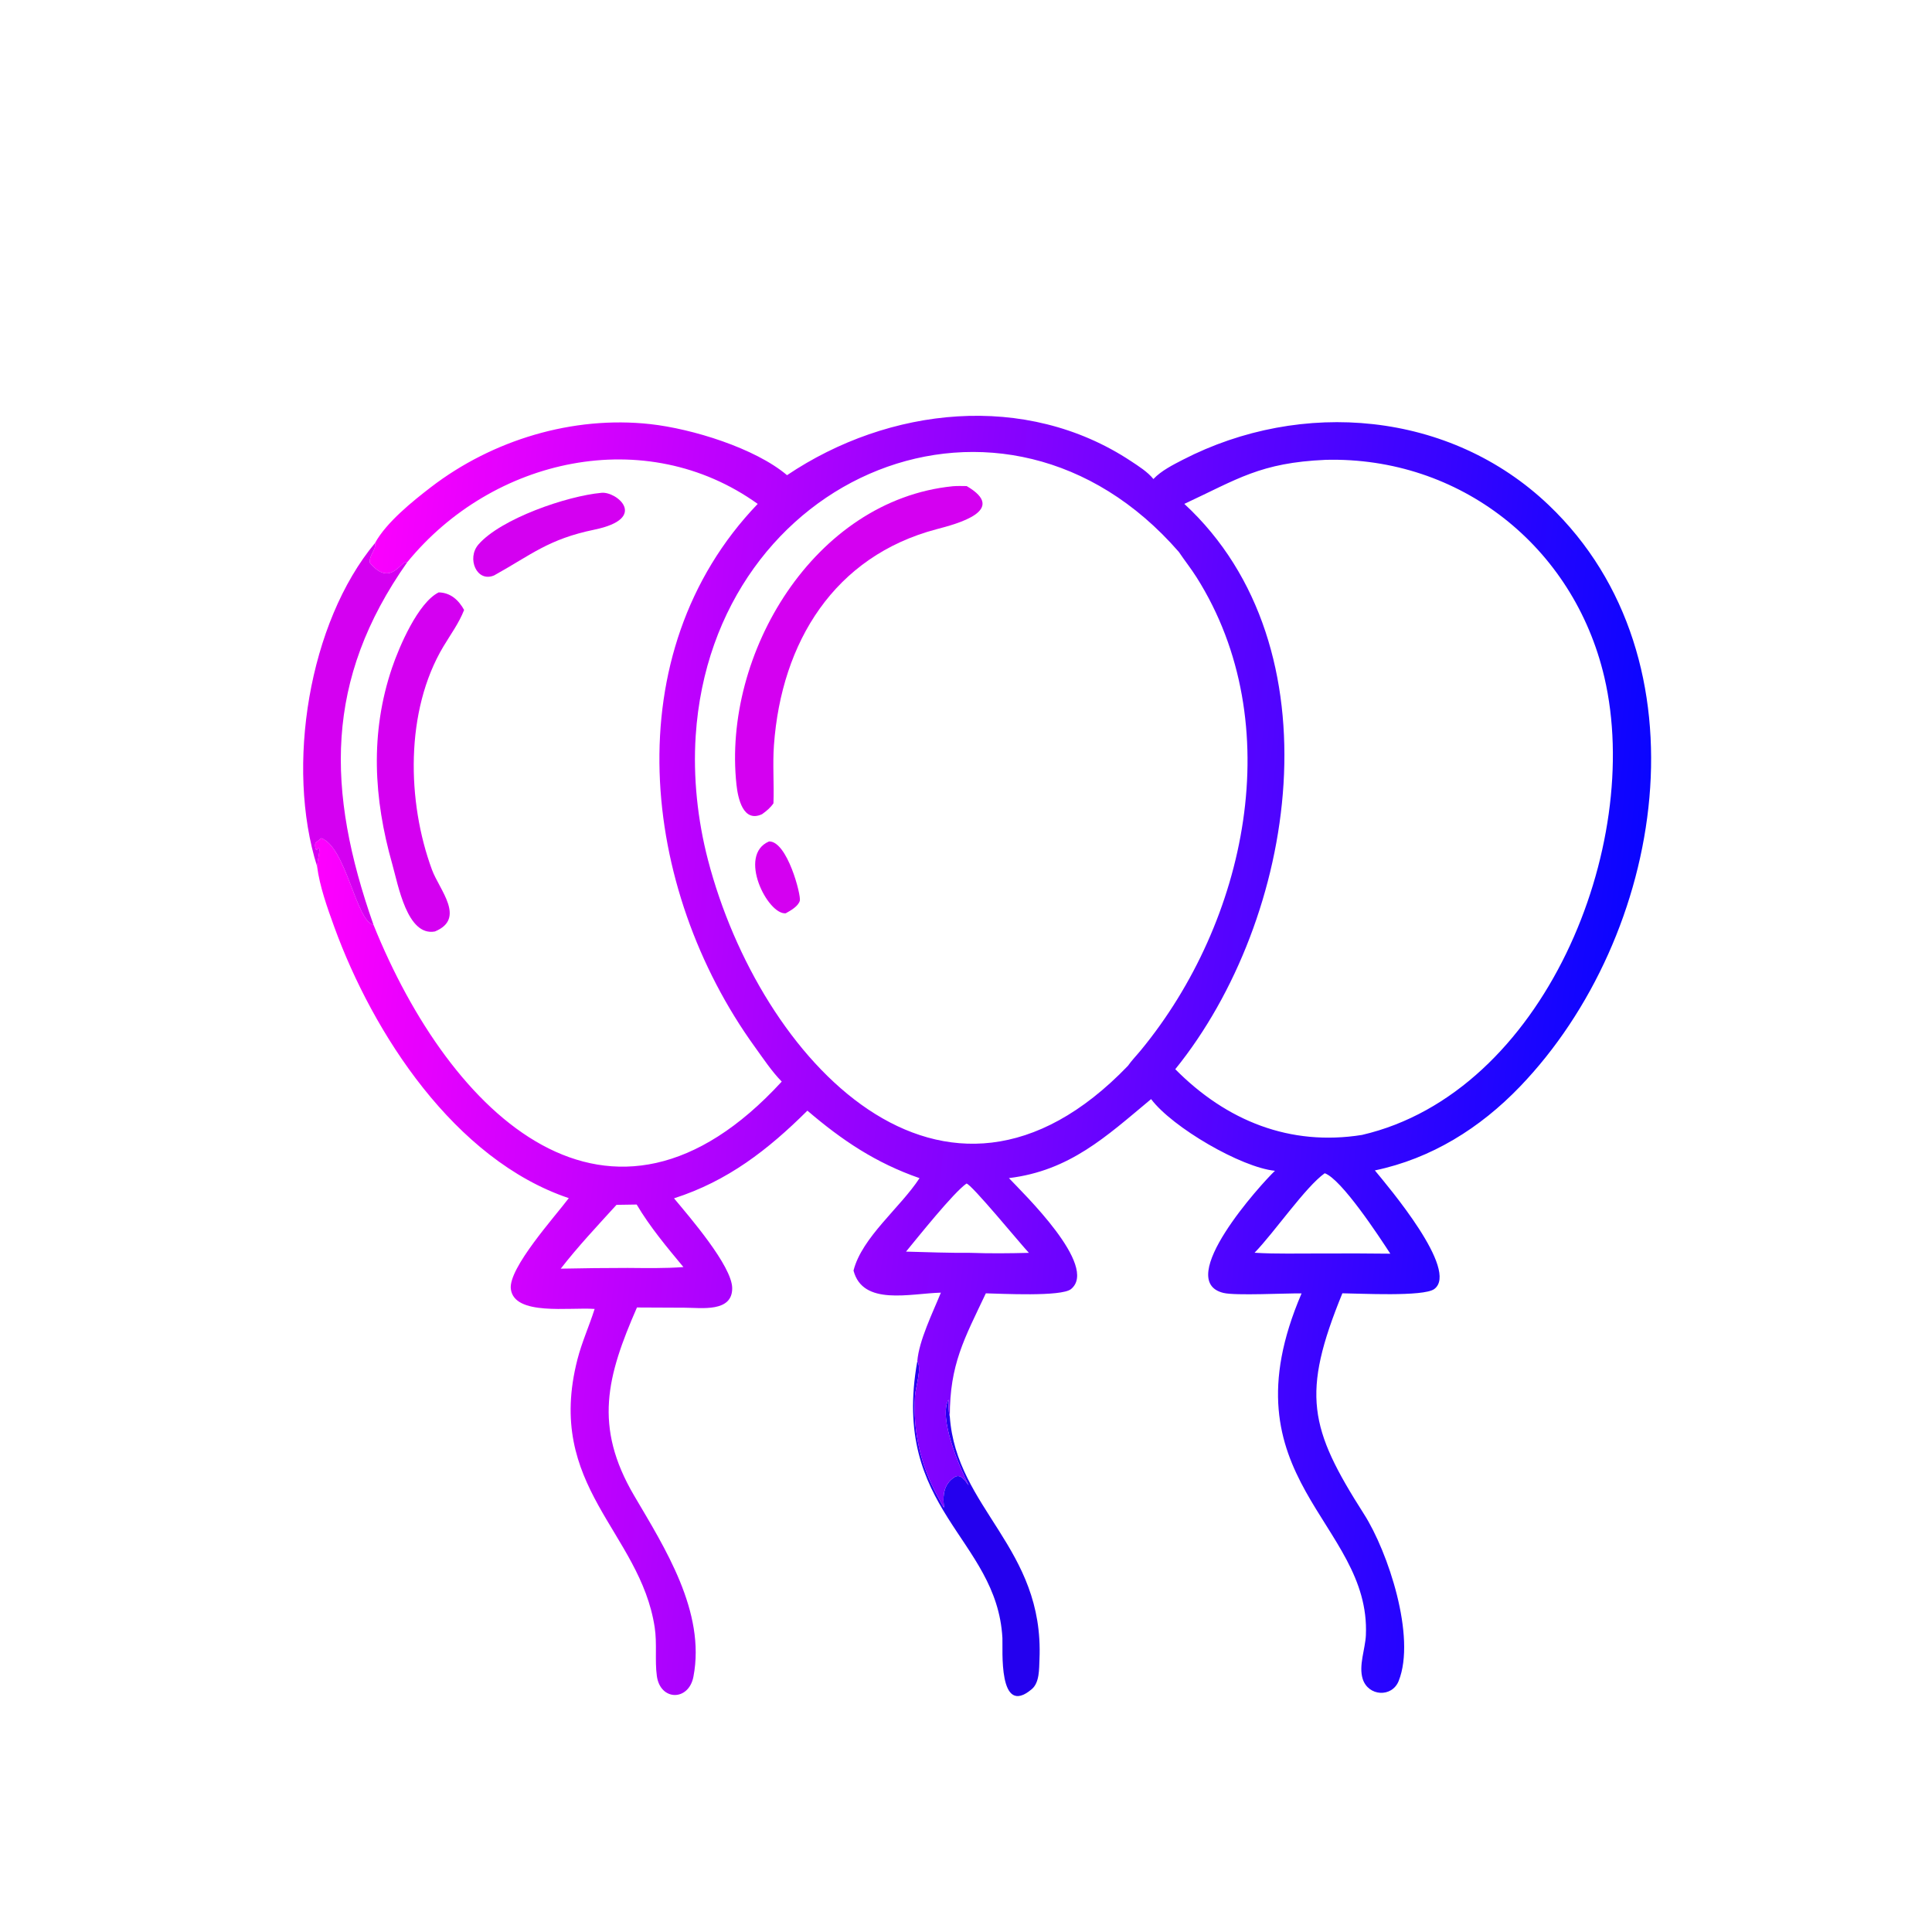 <?xml version="1.0" encoding="utf-8" ?>
<svg xmlns="http://www.w3.org/2000/svg" xmlns:xlink="http://www.w3.org/1999/xlink" width="1024" height="1024" viewBox="0 0 1024 1024">
	<path fill="#2400EE" transform="scale(1.6 1.6)" d="M303.869 450.902C305.445 453.273 303.276 459.517 303.1 462.457C302.404 474.107 304.91 485.209 310.476 495.444C315.849 505.326 308.874 494.021 316.144 489.354C318.299 487.972 319.734 490.602 320.884 492.065C317.584 485.404 310.889 469.711 314.187 463.65C314.218 465.512 314.105 467.453 314.637 469.25C316.777 499.784 345.972 512.683 344.337 549.74C344.199 552.863 344.391 557.351 341.788 559.554C330.525 569.09 332.256 546.052 332.063 542.602C330.203 509.317 295.057 500.305 303.869 450.902Z"/>
	<defs>
		<linearGradient id="gradient_0" gradientUnits="userSpaceOnUse" x1="533.436" y1="373.297" x2="99.285" y2="322.98">
			<stop offset="0" stop-color="#0A05FF"/>
			<stop offset="1" stop-color="#FF00FE"/>
		</linearGradient>
	</defs>
	<path fill="url(#gradient_0)" transform="scale(1.6 1.6)" d="M260.717 157.411C294.441 134.735 339.759 129.689 374.638 152.749C377.15 154.41 380.19 156.32 382.082 158.687C384.637 155.956 388.55 153.986 391.844 152.289C431.112 132.063 480.286 136.099 513.016 167.299C566.845 218.612 551.364 310.203 503.463 360C490.291 373.695 474.171 383.796 455.443 387.716C459.784 392.995 483.506 420.882 475.108 427.018C471.531 429.631 450.228 428.459 444.679 428.422C431.06 461.746 433.659 473.073 451.848 501.581C459.8 514.043 469.165 542.221 463.33 556.842C461.104 562.419 453.258 561.942 451.419 556.187C450.003 551.753 452.261 546.248 452.464 541.702C454.148 504.123 404.701 490.016 431.165 428.452C425.747 428.385 409.298 429.256 405.32 428.305C388.655 424.321 417.788 392.137 422.349 387.841C411.21 386.749 388.374 373.482 381.318 364.093L380.925 364.417C366.472 376.463 354.339 387.815 334.221 390.264C338.774 395.123 364.066 419.434 354.794 427.023C351.608 429.631 331.492 428.531 326.571 428.433C319.437 443.513 314.603 451.934 314.637 469.25C314.105 467.453 314.218 465.512 314.187 463.65C310.889 469.711 317.584 485.404 320.884 492.065C319.734 490.602 318.299 487.972 316.144 489.354C308.874 494.021 315.849 505.326 310.476 495.444C304.91 485.209 302.404 474.107 303.1 462.457C303.276 459.517 305.445 453.273 303.869 450.902C304.42 444.051 309.026 434.737 311.677 428.209C301.434 428.478 285.812 432.677 282.738 420.892C285.498 409.896 298.341 399.941 304.605 390.276C290.132 385.245 278.985 377.781 267.461 367.921C254.434 380.871 241.061 391.256 223.283 396.961C228.349 403.058 242.463 419.328 242.55 426.681C242.645 434.812 232.31 433.213 226.865 433.195L211 433.121C201.06 455.862 196.574 472.459 210.056 495.424C220.202 512.706 233.824 533.928 229.71 555.407C228.138 563.62 218.717 563.482 217.591 555.199C216.875 549.936 217.704 544.494 216.873 539.06C212.026 507.358 180.437 492.534 191.282 450.32C192.753 444.594 195.193 439.226 196.977 433.604C188.727 432.97 170.309 436.003 169.219 426.98C168.386 420.085 183.811 403.045 188.419 396.899C150.639 384.193 123.579 342.416 110.72 307.022C108.439 300.742 105.893 293.626 105.039 286.999C94.592 253.942 102.262 206.242 124.233 179.889C127.961 173.04 136.738 166 142.76 161.376C163.098 145.756 189.736 137.664 215.383 140.49C229.277 142.022 250.133 148.446 260.717 157.411ZM373.624 353.087C374.895 351.273 376.552 349.575 377.968 347.852C412.941 305.336 427.053 239.823 396.394 191.263C394.563 188.363 392.421 185.674 390.506 182.831C332.678 116.328 236.135 156.827 230.459 243.736C229.565 257.415 231.075 271.621 234.532 284.886C251.728 350.864 312.571 416.589 373.624 353.087ZM134.906 186.243C132.961 185.288 129.548 194.836 122.532 186.475C122.177 183.787 124.625 182.252 124.233 179.889C102.262 206.242 94.592 253.942 105.039 286.999C104.955 286.005 106.823 278.809 104.968 281.534L104.601 281.359C104.369 280.518 104.282 280.094 104.463 279.213L106.444 277.667C114.656 280.568 118.016 305.356 123.709 306.314C149.202 369.597 202.041 420.297 258.958 358.292C255.627 354.885 252.831 350.653 250.047 346.799C212.165 294.362 203.49 216.433 251 166.925C213.847 140.266 163.116 151.636 134.906 186.243ZM439.145 152.326C417.468 153.278 409.981 158.709 392.325 166.918C443.661 214.346 429.616 304.392 389.325 354.189C406.305 371.339 427.365 379.766 451.179 375.958C511.458 361.978 544.499 280.202 531.472 224.38C521.337 180.953 483.576 151.217 439.145 152.326ZM438.833 388.651C432.464 393.166 422.17 408.215 415.593 414.987C422.927 415.452 430.385 415.188 437.736 415.238C445.345 415.197 452.949 415.196 460.557 415.299C456.867 409.622 444.416 390.625 438.833 388.651ZM204.222 399.123C198.011 405.948 191.394 412.989 185.754 420.262C193.133 420.096 200.505 420.029 207.886 420.018C214.043 420.064 220.244 420.193 226.387 419.73C220.923 413.145 215.269 406.405 210.908 399.017L204.222 399.123ZM320.155 392.07C315.778 395.141 304.045 409.874 300.136 414.612C307.223 414.803 314.316 415.067 321.406 415.019C327.888 415.252 334.349 415.191 340.831 415.021C338.128 412.17 321.738 392.164 320.155 392.07Z"/>
	<path fill="#D400F1" transform="scale(1.6 1.6)" d="M199.241 163.251C204.288 162.722 215.028 171.714 196.878 175.459C181.634 178.605 176.045 183.752 163.693 190.608C157.92 193.075 154.518 184.944 158.488 180.374C165.913 171.828 187.747 164.309 199.241 163.251Z"/>
	<path fill="#D400F1" transform="scale(1.6 1.6)" d="M105.039 286.999C94.592 253.942 102.262 206.242 124.233 179.889C124.625 182.252 122.177 183.787 122.532 186.475C129.548 194.836 132.961 185.288 134.906 186.243C107.463 225.242 108.054 261.744 123.709 306.314C118.016 305.356 114.656 280.568 106.444 277.667L104.463 279.213C104.282 280.094 104.369 280.518 104.601 281.359L104.968 281.534C106.823 278.809 104.955 286.005 105.039 286.999Z"/>
	<path fill="#D400F1" transform="scale(1.6 1.6)" d="M145.323 196.237C149.222 196.317 151.924 198.746 153.742 202.058C152.026 206.454 149.255 210.182 146.854 214.205C134.171 235.458 134.775 265.585 143.105 288.132C145.59 294.86 154.41 304.295 144.069 308.563C134.867 310.253 131.903 293.155 129.931 286.206C123.78 264.538 122.54 242.859 129.858 221.251C132.244 214.208 138.503 199.598 145.323 196.237Z"/>
	<path fill="#D400F1" transform="scale(1.6 1.6)" d="M254.761 278.739C260.787 278.595 265.449 296.635 264.951 298.383C264.421 300.243 261.832 301.692 260.281 302.536C254.331 303.123 244.19 283.215 254.761 278.739Z"/>
	<path fill="#D400F1" transform="scale(1.6 1.6)" d="M315.638 161.072C317.158 160.944 318.699 161.008 320.223 161.021C334.084 169.092 316.917 173.555 310.282 175.302C276.421 184.221 258.845 212.647 256.378 246.87C255.918 253.252 256.456 259.708 256.218 266.106C255.181 267.624 253.919 268.642 252.453 269.701C246.166 272.645 244.45 264.431 243.964 259.925C239.298 216.636 269.652 165.691 315.638 161.072Z"/>
</svg>
